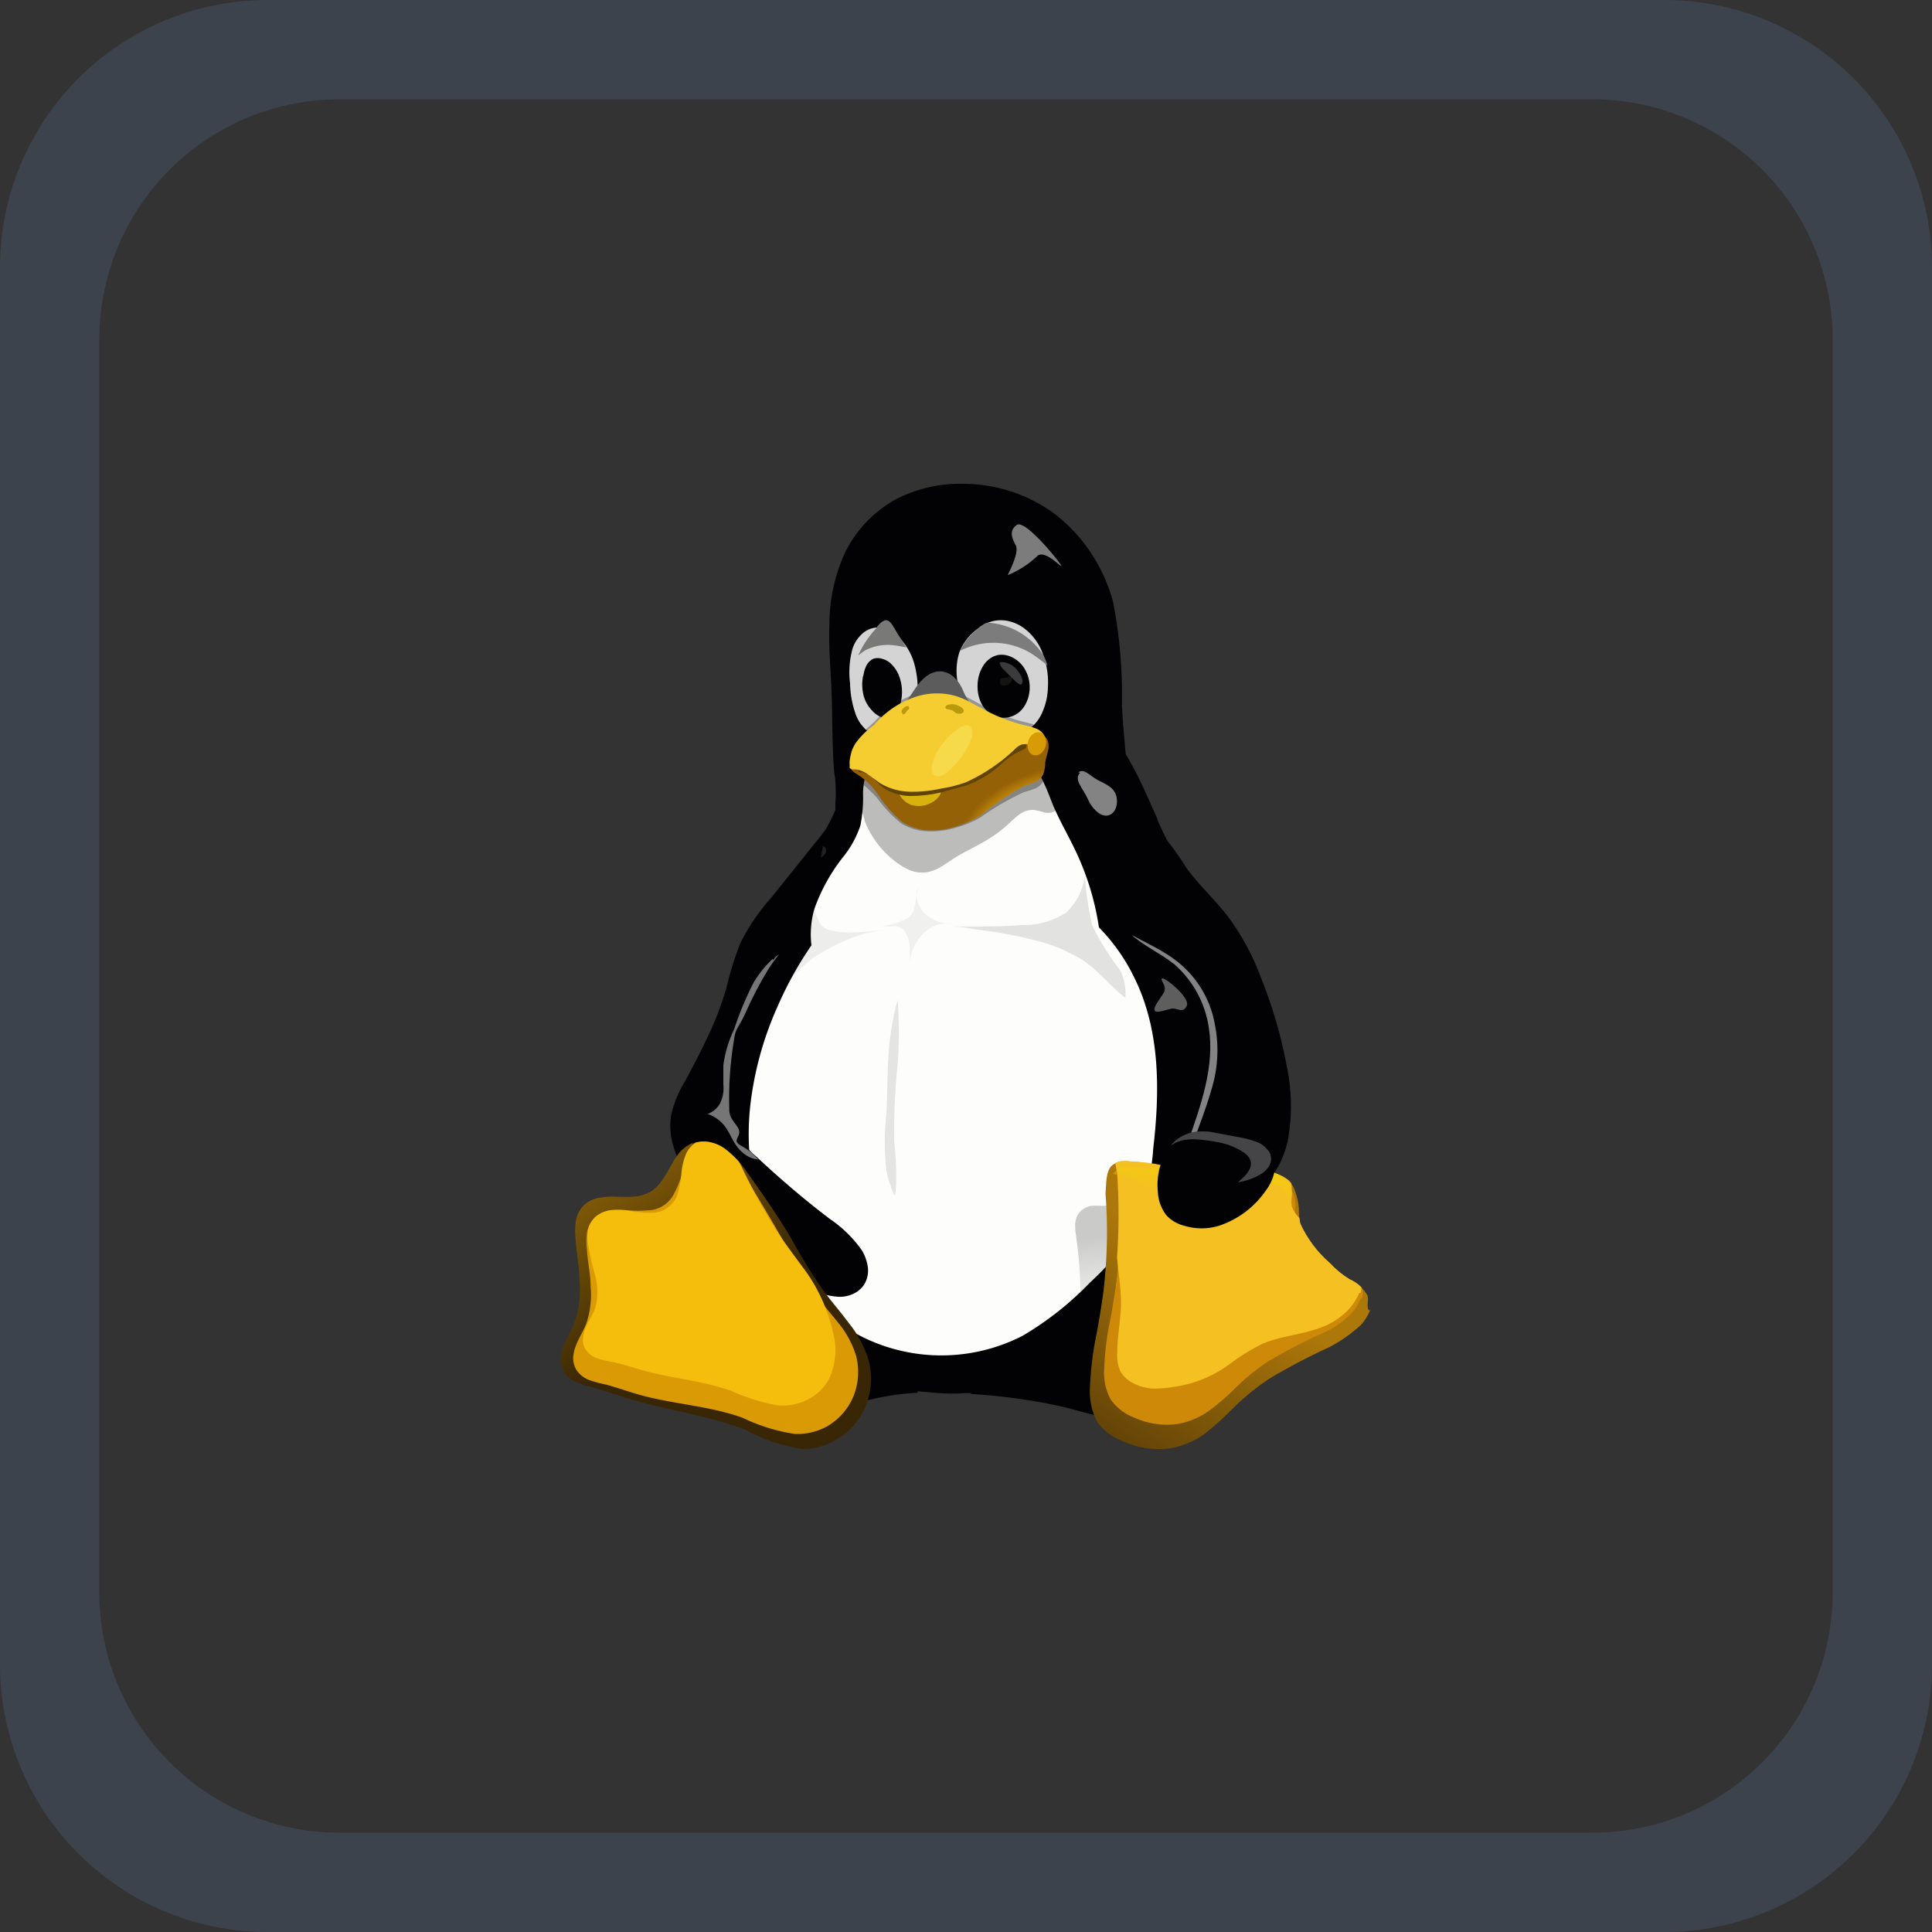 <svg xmlns="http://www.w3.org/2000/svg" xmlns:xlink="http://www.w3.org/1999/xlink" viewBox="0 0 100 100"><rect x="0" y="0" width="100" height="100" fill="#333333" stroke="none"/><defs><style>.cls-1{fill:none;}.cls-2{fill:#3c434d;}.cls-3{fill:#020204;}.cls-4{fill:#fdfdfb;}.cls-5{fill-opacity:0.26;}.cls-6{opacity:0.3;}.cls-23,.cls-24,.cls-30,.cls-31,.cls-32,.cls-33,.cls-34,.cls-41,.cls-42,.cls-49,.cls-6{isolation:isolate;}.cls-7{fill:url(#Degradado_sin_nombre_11);}.cls-8{fill:url(#Degradado_sin_nombre_11-2);}.cls-9{fill:url(#Degradado_sin_nombre_6);}.cls-10,.cls-41,.cls-42,.cls-49{fill:#7c7c7c;}.cls-11{fill:#141413;}.cls-12{fill:url(#Degradado_sin_nombre_4);}.cls-13{clip-path:url(#clip-path);}.cls-14{fill:url(#Degradado_sin_nombre_5);}.cls-15{fill:url(#Degradado_sin_nombre_7);}.cls-16{fill:url(#Degradado_sin_nombre_7-2);}.cls-17{fill:url(#Degradado_sin_nombre_8);}.cls-18{fill:url(#Degradado_sin_nombre_9);}.cls-19{fill:#d9b30d;}.cls-20{fill:#604405;}.cls-21{fill:url(#Degradado_sin_nombre_10);}.cls-22{fill:#f6da4a;}.cls-23,.cls-24{opacity:0.8;}.cls-23{fill:url(#Degradado_sin_nombre_12);}.cls-24{fill:url(#Degradado_sin_nombre_12-2);}.cls-25{fill:url(#Degradado_sin_nombre_13);}.cls-26{clip-path:url(#clip-path-2);}.cls-27{fill:url(#Degradado_sin_nombre_14);}.cls-28{clip-path:url(#clip-path-3);}.cls-29{fill:#838384;}.cls-30,.cls-42{opacity:0.25;}.cls-30{fill:url(#Degradado_sin_nombre_17);}.cls-31{opacity:0.42;fill:url(#Degradado_sin_nombre_17-2);}.cls-32,.cls-34{opacity:0.2;}.cls-32{fill:url(#Degradado_sin_nombre_17-3);}.cls-33{opacity:0.1;}.cls-34{fill:url(#Degradado_sin_nombre_18);}.cls-35{clip-path:url(#clip-path-4);}.cls-36{fill:url(#Degradado_sin_nombre_19);}.cls-37{fill:#cd8907;}.cls-38{clip-path:url(#clip-path-6);}.cls-39{fill:#f5c021;}.cls-40{fill:url(#Degradado_sin_nombre_20);}.cls-41{opacity:0.75;}.cls-43{fill:url(#Degradado_sin_nombre_22);}.cls-44{fill:url(#Degradado_sin_nombre_22-2);}.cls-45{clip-path:url(#clip-path-7);}.cls-46{fill:url(#Degradado_sin_nombre_23);}.cls-47{fill:url(#Degradado_sin_nombre_24);}.cls-48{clip-path:url(#clip-path-9);}.cls-49{opacity:0.95;}.cls-50{clip-path:url(#clip-path-10);}.cls-51{fill:url(#Degradado_sin_nombre_25);}.cls-52{fill:#d99a03;}.cls-53{fill:#f5bd0c;}.cls-54{fill:url(#Degradado_sin_nombre_26);}</style><radialGradient id="Degradado_sin_nombre_11" cx="4160.95" cy="-344.72" r="11.45" gradientTransform="matrix(0.17, -0.01, -0.01, -0.27, -683.09, -26.53)" gradientUnits="userSpaceOnUse"><stop offset="0" stop-color="#fefefc"/><stop offset="0.76" stop-color="#fefefc"/><stop offset="1" stop-color="#d4d4d4"/></radialGradient><radialGradient id="Degradado_sin_nombre_11-2" cx="2960.12" cy="-311.71" r="11.45" gradientTransform="matrix(0.23, -0.01, -0.01, -0.27, -639.21, -26.53)" xlink:href="#Degradado_sin_nombre_11"/><radialGradient id="Degradado_sin_nombre_6" cx="2330.55" cy="-3426.69" r="12.09" gradientTransform="matrix(0.15, -0.11, -0.1, -0.14, -638.38, -175.02)" gradientUnits="userSpaceOnUse"><stop offset="0" stop-color="#020204"/><stop offset="0.73" stop-color="#020204"/><stop offset="1" stop-color="#5c5c5c"/></radialGradient><linearGradient id="Degradado_sin_nombre_4" x1="3385.53" y1="-440.61" x2="3390.81" y2="-446.86" gradientTransform="matrix(0.21, 0, 0, -0.21, -673.35, -60.16)" gradientUnits="userSpaceOnUse"><stop offset="0" stop-color="#949494" stop-opacity="0.39"/><stop offset="0.5" stop-color="#949494"/><stop offset="1" stop-color="#949494" stop-opacity="0.39"/></linearGradient><clipPath id="clip-path"><path id="SVGID" class="cls-1" d="M50.7,32.48a3.07,3.07,0,0,0-1.05,1.3,2.66,2.66,0,0,0,.08,2.11c.66,1.11,2.09,2.33,3.33,2,.82-.24,1-1.44,1.17-2.28A2.32,2.32,0,0,0,54,33.91a3.68,3.68,0,0,0-2.86-1.68C51,32.22,50.83,32.37,50.7,32.48Z"/></clipPath><linearGradient id="Degradado_sin_nombre_5" x1="3171.96" y1="-428.92" x2="3188.76" y2="-438.75" gradientTransform="matrix(0.21, 0, 0, -0.21, -628.36, -60.16)" gradientUnits="userSpaceOnUse"><stop offset="0" stop-color="#747474"/><stop offset="0.13" stop-color="#8c8c8c"/><stop offset="0.25" stop-color="#a4a4a4"/><stop offset="0.5" stop-color="#d4d4d4"/><stop offset="0.62" stop-color="#d4d4d4"/><stop offset="1" stop-color="#7c7c7c"/></linearGradient><linearGradient id="Degradado_sin_nombre_7" x1="3098.24" y1="-416.74" x2="3109.42" y2="-427.29" gradientTransform="matrix(0.21, 0, 0, -0.21, -611.44, -58.23)" gradientUnits="userSpaceOnUse"><stop offset="0" stop-color="#646464" stop-opacity="0"/><stop offset="0.31" stop-color="#646464" stop-opacity="0.58"/><stop offset="0.47" stop-color="#646464"/><stop offset="0.73" stop-color="#646464" stop-opacity="0.26"/><stop offset="1" stop-color="#646464" stop-opacity="0"/></linearGradient><linearGradient id="Degradado_sin_nombre_7-2" x1="3066.13" y1="-417.28" x2="3076.66" y2="-427.42" xlink:href="#Degradado_sin_nombre_7"/><linearGradient id="Degradado_sin_nombre_8" x1="3255.03" y1="-439.99" x2="3259.62" y2="-448.19" gradientTransform="matrix(0.21, 0, 0, -0.21, -651.93, -60.16)" gradientUnits="userSpaceOnUse"><stop offset="0" stop-color="#757574" stop-opacity="0"/><stop offset="0.26" stop-color="#757574"/><stop offset="0.5" stop-color="#757574"/><stop offset="1" stop-color="#757574" stop-opacity="0"/></linearGradient><radialGradient id="Degradado_sin_nombre_9" cx="2602.94" cy="-2935.53" r="24.45" gradientTransform="matrix(0.2, -0.08, -0.06, -0.14, -642.33, -159.15)" gradientUnits="userSpaceOnUse"><stop offset="0" stop-color="#d2940a"/><stop offset="0.75" stop-color="#d89c08"/><stop offset="0.87" stop-color="#b67e07"/><stop offset="1" stop-color="#946106"/></radialGradient><linearGradient id="Degradado_sin_nombre_10" x1="3139.25" y1="-460.44" x2="3183.64" y2="-460.09" gradientTransform="matrix(0.21, 0, 0, -0.21, -628.36, -60.16)" gradientUnits="userSpaceOnUse"><stop offset="0" stop-color="#ad780a"/><stop offset="0.12" stop-color="#d89e08"/><stop offset="0.26" stop-color="#edb80b"/><stop offset="0.39" stop-color="#ebc80d"/><stop offset="0.53" stop-color="#f5d838"/><stop offset="0.77" stop-color="#f6d811"/><stop offset="1" stop-color="#f5cd31"/></linearGradient><radialGradient id="Degradado_sin_nombre_12" cx="3163.47" cy="-1279.05" r="2.54" gradientTransform="matrix(0.21, 0, 0, -0.12, -628.36, -123.17)" gradientUnits="userSpaceOnUse"><stop offset="0" stop-color="#3a2903"/><stop offset="0.56" stop-color="#735208"/><stop offset="1" stop-color="#ac8c04"/></radialGradient><radialGradient id="Degradado_sin_nombre_12-2" cx="3152.04" cy="-371.24" r="1.21" gradientTransform="matrix(0.21, 0, 0, -0.23, -628.36, -48.81)" xlink:href="#Degradado_sin_nombre_12"/><linearGradient id="Degradado_sin_nombre_13" x1="3101.36" y1="-65.24" x2="3101.71" y2="-67.4" gradientTransform="matrix(0.07, 0.22, 0.32, -0.06, -137.18, -661.83)" gradientUnits="userSpaceOnUse"><stop offset="0" stop-color="#f5ce2d"/><stop offset="1" stop-color="#d79b08"/></linearGradient><clipPath id="clip-path-2"><path id="SVGID-2" data-name="SVGID" class="cls-1" d="M45.39,32.48A5.25,5.25,0,0,0,44,35.38a3.62,3.62,0,0,0,1.41,2.7c.76.34,1,0,1.41-.43a3.1,3.1,0,0,0,.67-2.06A5.09,5.09,0,0,0,46.59,33c-.41-.57-.56-1.36-1.2-.55Z"/></clipPath><radialGradient id="Degradado_sin_nombre_14" cx="17423.32" cy="-8716.98" r="27.91" gradientTransform="matrix(0.04, -0.01, -0.01, -0.04, -763.54, -190.32)" gradientUnits="userSpaceOnUse"><stop offset="0" stop-color="#c8c8c8"/><stop offset="1" stop-color="#797978"/></radialGradient><clipPath id="clip-path-3"><path id="SVGID-3" data-name="SVGID" class="cls-1" d="M60.69,49.83a5.41,5.41,0,0,1,1.88,3.37c.31,2-.41,4-1.11,6a6.33,6.33,0,0,0-.34,1.18,2,2,0,0,0,.18,1.19,1.8,1.8,0,0,0,1.09.83,2.69,2.69,0,0,0,1.38,0A3.4,3.4,0,0,0,65,61.78a4.85,4.85,0,0,0,1.71-3,10,10,0,0,0-.09-3.5,24.13,24.13,0,0,0-1.33-4.62,13.07,13.07,0,0,0-1.65-3.11c-.69-.92-1.57-1.7-2.24-2.64A15.63,15.63,0,0,0,60,43a2.83,2.83,0,0,0-1-.68,1.91,1.91,0,0,0-1.18-.08,1.73,1.73,0,0,0-.7.39,2.09,2.09,0,0,0-.46.64,2.65,2.65,0,0,0-.16,1.55,5.68,5.68,0,0,0,.76,1.88,7,7,0,0,0,1.44,1.8c.62.51,1.36.85,2,1.35"/></clipPath><radialGradient id="Degradado_sin_nombre_17" cx="-5339.44" cy="-864.27" r="21.52" gradientTransform="translate(-881.35 -92.66) rotate(180) scale(0.17 0.16)" gradientUnits="userSpaceOnUse"><stop offset="0"/><stop offset="1" stop-opacity="0.25"/></radialGradient><radialGradient id="Degradado_sin_nombre_17-2" cx="3392.7" cy="-876.71" r="21.52" gradientTransform="matrix(0.21, 0, 0, -0.16, -673.35, -92.66)" xlink:href="#Degradado_sin_nombre_17"/><radialGradient id="Degradado_sin_nombre_17-3" cx="3363.95" cy="-439.14" r="8.52" gradientTransform="matrix(0.21, 0, 0, -0.23, -673.35, -50.69)" xlink:href="#Degradado_sin_nombre_17"/><linearGradient id="Degradado_sin_nombre_18" x1="3017.35" y1="-588.7" x2="3020.26" y2="-610.38" gradientTransform="matrix(0.22, 0, 0, -0.21, -602.72, -60.16)" gradientUnits="userSpaceOnUse"><stop offset="0"/><stop offset="1" stop-opacity="0"/></linearGradient><clipPath id="clip-path-4"><path id="SVGID-4" data-name="SVGID" class="cls-1" d="M70.94,67.75c.16.27-.26.57-.47.8a7.63,7.63,0,0,1-1.67,1.18c-1,.61-2.12,1-3.1,1.63a19.73,19.73,0,0,0-1.83,1.48,15.8,15.8,0,0,1-1.48,1.35,4.08,4.08,0,0,1-4.26.41,2.9,2.9,0,0,1-1.34-1,3.39,3.39,0,0,1-.38-1.67,16.5,16.5,0,0,1,.37-3c.12-.84.31-1.67.38-2.52.13-1.54-.13-3.1.06-4.63.05-.5,0-1.12.33-1.46s.92-.18,1.38-.17a8.7,8.7,0,0,1,1.67.28c.34.09.67.24,1,.31a8,8,0,0,0,1.76.16c.64,0,1.25-.3,1.89-.3a2.23,2.23,0,0,1,.77.14,2.07,2.07,0,0,1,.7.38,1.44,1.44,0,0,1,.31.52,3.87,3.87,0,0,1,.2.88,3.51,3.51,0,0,0,.07.8,6.3,6.3,0,0,0,1.55,2.08,4.53,4.53,0,0,0,1,.82,2,2,0,0,1,.92.81c.11.25-.09.63.11.81Z"/></clipPath><linearGradient id="Degradado_sin_nombre_19" x1="3513.91" y1="-626.84" x2="3551.69" y2="-565.58" gradientTransform="matrix(0.21, 0, 0, -0.21, -694.78, -60.16)" gradientUnits="userSpaceOnUse"><stop offset="0" stop-color="#3e2a06"/><stop offset="1" stop-color="#ad780a"/></linearGradient><clipPath id="clip-path-6"><path id="SVGID-6" data-name="SVGID" class="cls-1" d="M70.94,67.75c.16.27-.26.57-.47.8a7.63,7.63,0,0,1-1.67,1.18c-1,.61-2.12,1-3.1,1.63a19.73,19.73,0,0,0-1.83,1.48,14.53,14.53,0,0,1-1.48,1.35,4.08,4.08,0,0,1-4.26.41,3,3,0,0,1-1.34-1,3.45,3.45,0,0,1-.37-1.68,15.67,15.67,0,0,1,.36-3c.12-.84.31-1.67.38-2.52.13-1.54-.13-3.1.06-4.63.05-.49,0-1.12.34-1.46s.91-.18,1.37-.17a8.57,8.57,0,0,1,1.67.28c.34.09.67.24,1,.31a8,8,0,0,0,1.76.16c.64,0,1.25-.3,1.89-.3a2.23,2.23,0,0,1,.77.14,2,2,0,0,1,.7.38,1.44,1.44,0,0,1,.31.52,3.83,3.83,0,0,1,.2.89,3.56,3.56,0,0,0,.07.8,6.16,6.16,0,0,0,1.55,2.07,4.76,4.76,0,0,0,1,.82,2,2,0,0,1,.92.81c.11.25-.09.63.12.81Z"/></clipPath><linearGradient id="Degradado_sin_nombre_20" x1="3123.67" y1="-564.64" x2="3122.56" y2="-574.64" gradientTransform="matrix(0.21, 0, 0, -0.21, -606.94, -60.16)" gradientUnits="userSpaceOnUse"><stop offset="0" stop-color="#f3cd0c"/><stop offset="1" stop-color="#f3cd0c" stop-opacity="0"/></linearGradient><radialGradient id="Degradado_sin_nombre_22" cx="2532.62" cy="493.77" r="13.24" gradientTransform="matrix(0.28, 0.08, 0.08, -0.29, -686.65, 18.07)" gradientUnits="userSpaceOnUse"><stop offset="0" stop-color="#110800"/><stop offset="0.59" stop-color="#a65a00" stop-opacity="0.8"/><stop offset="1" stop-color="#ff921e" stop-opacity="0"/></radialGradient><radialGradient id="Degradado_sin_nombre_22-2" cx="2615.18" cy="200.25" r="13.24" gradientTransform="matrix(0.28, 0.05, 0.08, -0.21, -686.65, -36.95)" xlink:href="#Degradado_sin_nombre_22"/><clipPath id="clip-path-7"><path id="SVGID-7" data-name="SVGID" class="cls-1" d="M65.92,59.91a1.12,1.12,0,0,0-.33-.48,2,2,0,0,0-.5-.31,5.7,5.7,0,0,0-1.15-.29l-1.1-.21a2.83,2.83,0,0,0-1.16,0,2,2,0,0,0-.89.47,2.54,2.54,0,0,0-.58.83,3.48,3.48,0,0,0-.28,1.75,2.14,2.14,0,0,0,.44,1.23,1.88,1.88,0,0,0,.91.54,3.09,3.09,0,0,0,1.83,0,4.76,4.76,0,0,0,2.41-1.82,2.39,2.39,0,0,0,.43-.91,1.31,1.31,0,0,0,0-.76"/></clipPath><radialGradient id="Degradado_sin_nombre_23" cx="9776.25" cy="3444.14" r="16.14" gradientTransform="matrix(0.08, 0.03, 0.02, -0.04, -743.01, -146.04)" gradientUnits="userSpaceOnUse"><stop offset="0" stop-color="#7c7c7c"/><stop offset="1" stop-color="#7c7c7c" stop-opacity="0.33"/></radialGradient><linearGradient id="Degradado_sin_nombre_24" x1="3429.31" y1="-560.26" x2="3431.67" y2="-560.16" gradientTransform="matrix(0.21, 0, 0, -0.21, -673.35, -60.16)" xlink:href="#Degradado_sin_nombre_23"/><clipPath id="clip-path-9"><path id="SVGID-9" data-name="SVGID" class="cls-1" d="M42.67,43s-.86,1.07-1.33,1.72-1,1.12-1.44,1.81a18.3,18.3,0,0,0-1.59,2.35c-.36.75-.4,1.52-.72,2.33s-.63,1.79-1,2.58-.9,1.63-1.17,2.28-.64,1-.69,1.72a4.46,4.46,0,0,0,.64,2.82,20.67,20.67,0,0,0,4.08,4.7,5.14,5.14,0,0,0,2.46,1.44c.87.22,2.33.5,2.81-.21s.39-1-.12-1.8a6.5,6.5,0,0,0-1.65-1.61c-.84-.72-3.14-2.51-3.82-3.24s-1.2-.57-.93-1.06-.37-.67-.45-1.29A18.46,18.46,0,0,1,38,53.77c.08-.58.2-.49.59-1.35a18.9,18.9,0,0,1,1.19-2.27c.49-.81,1.45-1.7,1.87-2.57A10,10,0,0,0,42.38,45c.14-.77.29-2,.29-2Z"/></clipPath><clipPath id="clip-path-10"><path id="SVGID-10" data-name="SVGID" class="cls-1" d="M35.86,59.19a1.55,1.55,0,0,1,.85-.08,2,2,0,0,1,.8.34,5.14,5.14,0,0,1,1.19,1.27c.78,1.09,1.54,2.19,2.23,3.34a29,29,0,0,0,1.71,2.77c.42.57.89,1.1,1.31,1.67a5.68,5.68,0,0,1,1,1.87,3.74,3.74,0,0,1-.27,2.69,3.47,3.47,0,0,1-1.31,1.4A3.34,3.34,0,0,1,41.5,75,9.21,9.21,0,0,1,38.57,74c-2-.77-4.07-1-6.08-1.62-.61-.19-1.22-.41-1.84-.58a4.6,4.6,0,0,1-.82-.26,1.38,1.38,0,0,1-.65-.54,1.29,1.29,0,0,1-.16-.64,2.42,2.42,0,0,1,.13-.65c.15-.41.4-.79.56-1.2A5,5,0,0,0,30,66.38c0-.72-.15-1.43-.2-2.16a3.86,3.86,0,0,1,0-1,1.57,1.57,0,0,1,.43-.85A1.59,1.59,0,0,1,31,62a3.77,3.77,0,0,1,.89-.06,8.81,8.81,0,0,0,.89,0,2.13,2.13,0,0,0,.86-.24,2,2,0,0,0,.61-.58,7.71,7.71,0,0,0,.44-.72,4.89,4.89,0,0,1,.46-.72,1.87,1.87,0,0,1,.67-.51"/></clipPath><linearGradient id="Degradado_sin_nombre_25" x1="3225.49" y1="-575.44" x2="3262.99" y2="-638.37" gradientTransform="matrix(0.21, 0, 0, -0.21, -658.36, -60.16)" gradientUnits="userSpaceOnUse"><stop offset="0" stop-color="#b98309"/><stop offset="1" stop-color="#382605"/></linearGradient><linearGradient id="Degradado_sin_nombre_26" x1="3267.06" y1="-589.37" x2="3278.87" y2="-611.59" gradientTransform="matrix(0.21, 0, 0, -0.21, -658.36, -60.16)" gradientUnits="userSpaceOnUse"><stop offset="0" stop-color="#ebc40c"/><stop offset="1" stop-color="#ebc40c" stop-opacity="0"/></linearGradient></defs><g id="Capa_2" data-name="Capa 2"><g id="Capa_1-2" data-name="Capa 1"><path class="cls-2" d="M86.15,0H13.85A13.85,13.85,0,0,0,0,13.85v72.3A13.85,13.85,0,0,0,13.85,100h72.3A13.85,13.85,0,0,0,100,86.15V13.85A13.85,13.85,0,0,0,86.15,0Zm8.71,82.43A12.44,12.44,0,0,1,82.43,94.86H17.57A12.44,12.44,0,0,1,5.14,82.43V17.57A12.44,12.44,0,0,1,17.57,5.14H82.43A12.44,12.44,0,0,1,94.86,17.57Z"/><path class="cls-3" d="M59.92,42.47c.55,1.2,1.16,2.36,1.7,3.56a25.58,25.58,0,0,1,2.18,7.23,17.13,17.13,0,0,1-.6,7.5,17.56,17.56,0,0,1-4.63,7.1,14.06,14.06,0,0,1-8.93,4.27,12.64,12.64,0,0,1-6.33-1.56A14.38,14.38,0,0,1,39,67.15a11.77,11.77,0,0,1-2.49-4.9A12.22,12.22,0,0,1,37,55.53c.55-1.54,1.36-3,1.93-4.48a41,41,0,0,1,1.82-5c.75-1.43,1.89-2.65,2.49-4.14A20.11,20.11,0,0,0,44,39.11a6.18,6.18,0,0,1,1.19-2.6A4.72,4.72,0,0,1,48.23,35a10.06,10.06,0,0,1,3.45.3,24.5,24.5,0,0,1,2.66.77,8.67,8.67,0,0,1,2.12,1,7.44,7.44,0,0,1,2.08,2.44c.53.93.93,1.93,1.38,2.9Z"/><path class="cls-3" d="M50.24,72.15c.93.06,1.85.15,2.77.29s1.61.28,2.4.47a18.63,18.63,0,0,0,3.76.72,4.22,4.22,0,0,0,1-.08,2,2,0,0,0,1.64-1.69,3,3,0,0,0-.11-1.49,11.62,11.62,0,0,0-1.42-2.64c-.29-.49-.55-1-.87-1.49A4.32,4.32,0,0,0,58.23,65a3.59,3.59,0,0,0-2.29-.49,6,6,0,0,0-2.25.73,5.68,5.68,0,0,0-2.46,2.19c-.19.33-.33.7-.49,1a3.11,3.11,0,0,1-.61,1c-.3.31-.69.52-1,.82a1.54,1.54,0,0,0-.37.53.91.91,0,0,0,0,.63.9.9,0,0,0,.25.36,1.33,1.33,0,0,0,.39.21,2.87,2.87,0,0,0,.87.13Z"/><path class="cls-3" d="M47.49,72.09a12.75,12.75,0,0,0-2.29.32c-.72.14-1.44.31-2.15.5a16.47,16.47,0,0,1-3.66.72,3.58,3.58,0,0,1-1-.09,2.2,2.2,0,0,1-.88-.4,2.16,2.16,0,0,1-.73-1.28,3.1,3.1,0,0,1,.1-1.48,13.19,13.19,0,0,1,1.4-2.65c.29-.49.54-1,.85-1.48A4.14,4.14,0,0,1,40.3,65a3.48,3.48,0,0,1,2.23-.5,5.91,5.91,0,0,1,2.19.73,6.16,6.16,0,0,1,2.39,2.19c.39.66.62,1.42,1.07,2a8.87,8.87,0,0,1,.76,1,1.54,1.54,0,0,1,.2.58,1,1,0,0,1-.15.6.87.87,0,0,1-.3.27,1.34,1.34,0,0,1-.38.14,4.46,4.46,0,0,1-.82,0ZM43.18,40c-.11-1.31-.09-2.62-.13-3.93s-.17-2.51-.12-3.77a8.93,8.93,0,0,1,.82-3.72,6.33,6.33,0,0,1,2.63-2.74,7.25,7.25,0,0,1,3.49-.8,8.06,8.06,0,0,1,4.6,1.47,8.22,8.22,0,0,1,2.08,2.24,8.52,8.52,0,0,1,1.06,2.39,25.21,25.21,0,0,1,.46,5.36c.08,1.7.35,3.39.26,5.09a2.82,2.82,0,0,1-.22,1.08,1.89,1.89,0,0,1-.75.76,2.78,2.78,0,0,1-1,.33c-.71.11-1.44,0-2.15.11-1,.09-2,.48-3.07.64a19.37,19.37,0,0,1-3.73,0c-.5,0-1,0-1.49-.08A4.38,4.38,0,0,1,44.47,44a2.63,2.63,0,0,1-.72-.56,2.14,2.14,0,0,1-.44-.81,5.78,5.78,0,0,1-.05-1.38c0-.42,0-.84-.08-1.26Z"/><path class="cls-4" d="M45.14,39.46a1.91,1.91,0,0,0-.36.76,3.86,3.86,0,0,0-.11.84,7.24,7.24,0,0,1-.14,1.68,5.18,5.18,0,0,1-.86,1.58,9.4,9.4,0,0,0-1.52,2.73A4.77,4.77,0,0,0,42,48.93a18.7,18.7,0,0,0-1.75,3.16,17.25,17.25,0,0,0-1.43,5.27,13.43,13.43,0,0,0,1,6.58,10.76,10.76,0,0,0,2.81,3.92,9.37,9.37,0,0,0,2.05,1.36,9.21,9.21,0,0,0,8.25-.08,16.26,16.26,0,0,0,3.49-2.76,12.16,12.16,0,0,0,1.78-2,11.35,11.35,0,0,0,1.49-4.92c.35-3,.37-6.17-1-8.9A9.83,9.83,0,0,0,56.88,48a13.92,13.92,0,0,0-1.13-3.79c-.4-.87-.89-1.69-1.26-2.57-.15-.37-.28-.74-.45-1.09a3.35,3.35,0,0,0-.66-1,2.76,2.76,0,0,0-1-.61,4.78,4.78,0,0,0-1.19-.2c-.8,0-1.6.07-2.4,0-.64,0-1.28-.13-1.92-.1a2.92,2.92,0,0,0-.93.2,1.87,1.87,0,0,0-.77.56Z"/><path class="cls-5" d="M44.74,42.45a4.88,4.88,0,0,0,1.55,2.1A3.78,3.78,0,0,0,47,45a1.72,1.72,0,0,0,.86.16,2,2,0,0,0,.8-.27c.25-.14.48-.31.73-.47.41-.26.85-.47,1.28-.71a7,7,0,0,0,1.46-1,7.84,7.84,0,0,1,.61-.54,1.18,1.18,0,0,1,.76-.25,4.2,4.2,0,0,1,.59.14,1,1,0,0,0,.3,0,.53.53,0,0,0,.27-.13.48.48,0,0,0,.12-.35.89.89,0,0,0-.11-.35,4.18,4.18,0,0,1-.37-.65,2.08,2.08,0,0,1,0-.66,1.31,1.31,0,0,0-.1-.65.79.79,0,0,0-.36-.34,1.33,1.33,0,0,0-.48-.14,6.84,6.84,0,0,0-1,.05c-.45,0-.9,0-1.34,0s-1.11.19-1.67.2a12.11,12.11,0,0,0-1.9-.11,4.45,4.45,0,0,0-.79.23,2.41,2.41,0,0,1-.8.15c-.31,0-.61-.11-.92-.13a1.21,1.21,0,0,0-.46.05.66.66,0,0,0-.34.3.47.47,0,0,0-.07.25,1.24,1.24,0,0,0,0,.27,3.41,3.41,0,0,0,.19.5c.23.6.28,1.25.49,1.86Z"/><path class="cls-6" d="M43.94,40.08a6.63,6.63,0,0,1,1.48,1.25,6.54,6.54,0,0,0,1.23,1.29,2.75,2.75,0,0,0,1.23.4,4.41,4.41,0,0,0,1.53-.16,6,6,0,0,0,1.31-.53A13.89,13.89,0,0,1,53,41a5.22,5.22,0,0,0,.56-.18.86.86,0,0,0,.43-.36,1.51,1.51,0,0,0,.11-.52c0-.18.09-.36.13-.55a.87.87,0,0,0,0-.55.8.8,0,0,0-.35-.33,1.35,1.35,0,0,0-.49-.11,8.63,8.63,0,0,0-1,.1c-.45,0-.9,0-1.34,0s-1.11.14-1.66.16-1.27-.07-1.91-.09a5.63,5.63,0,0,0-.82,0,2.28,2.28,0,0,0-.77.27,7,7,0,0,0-.6.48,2.3,2.3,0,0,1-.33.21,1.26,1.26,0,0,1-.38.1H44.3a.4.4,0,0,0-.36.46Z"/><path class="cls-7" d="M45.39,32.48a1.23,1.23,0,0,0-.8.36,1.72,1.72,0,0,0-.47.76A4.62,4.62,0,0,0,44,35.38,5.09,5.09,0,0,0,44.3,37a2,2,0,0,0,.43.68,1.41,1.41,0,0,0,1.45.39,1.76,1.76,0,0,0,.65-.4,2.2,2.2,0,0,0,.54-.95,3.48,3.48,0,0,0,.13-1.11,4.89,4.89,0,0,0-.21-1.37,3.19,3.19,0,0,0-.71-1.2,1.9,1.9,0,0,0-.53-.4,1.27,1.27,0,0,0-.66-.14Z"/><path class="cls-8" d="M50.7,32.48a2.73,2.73,0,0,0-1.05,1.3,3.25,3.25,0,0,0,.08,2.11A3.55,3.55,0,0,0,51,37.66a2.41,2.41,0,0,0,1,.39,2,2,0,0,0,1.07-.18,2.1,2.1,0,0,0,.88-1,3.38,3.38,0,0,0,.29-1.3A4.16,4.16,0,0,0,54,33.91a2.84,2.84,0,0,0-1.09-1.46,2.14,2.14,0,0,0-.86-.33,1.78,1.78,0,0,0-.91.11,2.3,2.3,0,0,0-.46.25Z"/><path class="cls-6" d="M45.29,37.33l-.86.78a1.38,1.38,0,0,0-.37.53,3.6,3.6,0,0,0-.08.56,1.38,1.38,0,0,0,0,.2.36.36,0,0,0,0,.1.12.12,0,0,0,0,.08.26.26,0,0,0,.15.07.44.44,0,0,0,.16,0A1.49,1.49,0,0,1,45,40l.6.43a3,3,0,0,0,1.55.45,7.46,7.46,0,0,0,1.63-.17A8,8,0,0,0,50,40.32a7.34,7.34,0,0,0,1.7-1,7.69,7.69,0,0,0,.7-.58l.22-.21a.84.84,0,0,1,.26-.15,1,1,0,0,1,.46,0,1.45,1.45,0,0,0,.35,0,.57.57,0,0,0,.18,0,.45.45,0,0,0,.14-.1.34.34,0,0,0,.07-.22.46.46,0,0,0-.06-.22.74.74,0,0,0-.35-.28,3.52,3.52,0,0,0-.61-.18,9.09,9.09,0,0,1-1.83-.66l-.85-.46a4.34,4.34,0,0,0-.91-.4,3.47,3.47,0,0,0-2.18.1,4.76,4.76,0,0,0-2,1.37Z"/><path class="cls-9" d="M46.8,36.43c.3-.33.5-.74.79-1.08a1.91,1.91,0,0,1,.5-.44,1.13,1.13,0,0,1,.64-.16,1.17,1.17,0,0,1,.67.32,2,2,0,0,1,.42.61,3.78,3.78,0,0,0,.33.63,3.42,3.42,0,0,0,.58.49,1.73,1.73,0,0,1,.28.26.91.91,0,0,1,.17.34.81.81,0,0,1,0,.38.8.8,0,0,1-.22.32,1.26,1.26,0,0,1-.69.32,13.5,13.5,0,0,1-1.55-.07c-.52,0-1,.2-1.56.18a1.39,1.39,0,0,1-.74-.22,1.2,1.2,0,0,1-.27-.28,1,1,0,0,1-.11-.37,1,1,0,0,1,.08-.37,1.27,1.27,0,0,1,.2-.31c.15-.2.35-.36.51-.55Z"/><path class="cls-10" d="M52.63,27.17c-.43.31-.24.69-.05,1.07s-.41,1.48-.42,1.53a5,5,0,0,0,1.49-.95c.38-.47,1.34.63,1.28.46s-1.86-2.41-2.3-2.11Z"/><path class="cls-3" d="M51.78,33.89a1,1,0,0,0-.5.17,1.3,1.3,0,0,0-.37.37,1.93,1.93,0,0,0-.31,1,2.08,2.08,0,0,0,.11.78,1.54,1.54,0,0,0,.44.65,1.25,1.25,0,0,0,1.51.07,1.3,1.3,0,0,0,.42-.48,1.73,1.73,0,0,0,.2-.62,1.85,1.85,0,0,0-.19-1.11,1.54,1.54,0,0,0-.82-.75,1.2,1.2,0,0,0-.49-.08Z"/><path class="cls-11" d="M52.2,35.05c-.15.05-.38,0-.44.16a.22.22,0,0,0,.1.26.45.45,0,0,0,.51-.23.19.19,0,0,0-.09-.23s-.05,0-.08,0Z"/><path class="cls-12" d="M52.87,35.42c.19-.19-.14-.71-.4-.92s-.74-.32-.72-.15.27.38.44.55S52.77,35.52,52.87,35.42Z"/><g class="cls-13"><path class="cls-14" d="M48.93,34.18a4.14,4.14,0,0,1,1.37-.74,3.77,3.77,0,0,1,3.09.39,9.41,9.41,0,0,1,.89.67,3.48,3.48,0,0,0,.94.57,1.48,1.48,0,0,0,.59.08,1.17,1.17,0,0,0,.51-.19,1.34,1.34,0,0,0,.36-.39,1.74,1.74,0,0,0,.22-1,5.54,5.54,0,0,0-.81-2c-.11-.2-.21-.4-.34-.59a3.25,3.25,0,0,0-1.68-1.17,11,11,0,0,0-2-.39,4.83,4.83,0,0,0-.93,0,9.22,9.22,0,0,0-1,.28l-.49.11a1.4,1.4,0,0,0-.46.22,1.19,1.19,0,0,0-.37.63,2,2,0,0,0,0,.74A7.2,7.2,0,0,1,49,32.77c0,.34-.11.67-.1,1a1.54,1.54,0,0,0,0,.3"/></g><path class="cls-15" d="M52.33,31.09a1.46,1.46,0,0,0-.22.33,3.08,3.08,0,0,1,1,.43,4.1,4.1,0,0,1,1.37,1.63l.2-.27a4.12,4.12,0,0,0-1.4-1.69,3,3,0,0,0-1-.43Z"/><path class="cls-16" d="M45.36,31.42h-.2a2.34,2.34,0,0,1,.69.18,3,3,0,0,1,.78.53,4.07,4.07,0,0,1,.94,1.4,3.64,3.64,0,0,0-.34-1.12c-.09-.09-.17-.19-.27-.28a2.78,2.78,0,0,0-.77-.53,2.39,2.39,0,0,0-.83-.19Z"/><path class="cls-3" d="M44.67,35a2.31,2.31,0,0,0,.07,1.14,1.81,1.81,0,0,0,.4.64,1.27,1.27,0,0,0,.39.3.72.72,0,0,0,.48.06.68.68,0,0,0,.37-.25,1.23,1.23,0,0,0,.21-.41,2.32,2.32,0,0,0,0-1.33,1.74,1.74,0,0,0-.51-.83,1.06,1.06,0,0,0-.42-.22.73.73,0,0,0-.46,0,.78.78,0,0,0-.36.36,1.8,1.8,0,0,0-.15.5Z"/><path class="cls-17" d="M45.47,34.69c0,.1.18.14.25.23a.83.83,0,0,1,.19.27c.08.2-.07.49.09.63a.15.15,0,0,0,.2,0c.19-.17.15-.53.07-.77a1,1,0,0,0-.45-.55.33.33,0,0,0-.33,0C45.44,34.52,45.45,34.62,45.47,34.69Z"/><path class="cls-18" d="M44,39.66a.58.58,0,0,0,.05.14.66.66,0,0,0,.18.19l.22.14a3.81,3.81,0,0,1,1,1,6.34,6.34,0,0,0,1.23,1.4,2.68,2.68,0,0,0,1.23.44,4,4,0,0,0,1.53-.18,5.46,5.46,0,0,0,1.31-.58A14.55,14.55,0,0,1,53,40.68c.18-.07.38-.11.56-.2a.82.82,0,0,0,.43-.39,1.74,1.74,0,0,0,.11-.56c0-.2.09-.4.13-.6a1,1,0,0,0,0-.6.79.79,0,0,0-.35-.35,1.18,1.18,0,0,0-.49-.12,6.91,6.91,0,0,0-1,.1c-.45,0-.9,0-1.34,0s-1.11.14-1.67.17-1.26-.07-1.9-.1a4.51,4.51,0,0,0-.82,0,2,2,0,0,0-.77.3c-.22.15-.39.36-.6.53a1.5,1.5,0,0,1-.33.23.73.73,0,0,1-.38.09.74.74,0,0,0-.21,0,.26.26,0,0,0-.11.07l-.08.1a1.3,1.3,0,0,0-.14.26Z"/><path class="cls-19" d="M46.46,40.35a1.12,1.12,0,0,0,.73,1.32,1.35,1.35,0,0,0,1-.11,1.16,1.16,0,0,0,.45-.4.72.72,0,0,0,.1-.29.77.77,0,0,0,0-.3.7.7,0,0,0-.19-.26.73.73,0,0,0-.3-.16,1.62,1.62,0,0,0-.66-.06,5.69,5.69,0,0,0-1,.12"/><path class="cls-20" d="M45.37,38.26l-.66.43a.83.83,0,0,0-.28.28.69.69,0,0,0,0,.28,2.71,2.71,0,0,1,0,.29,1.25,1.25,0,0,0,0,.19.31.31,0,0,0,0,.1.2.2,0,0,0,0,.09.17.17,0,0,0,.1.06l.13,0a1.19,1.19,0,0,1,.52.3l.44.42a2.52,2.52,0,0,0,1.55.5A7,7,0,0,0,48.77,41L50,40.66a5.46,5.46,0,0,0,1.7-1,6.44,6.44,0,0,1,.7-.57c.22-.14.48-.24.71-.37l0,0s0,0,0-.06a.16.16,0,0,0,0-.12l-.06-.1-.1-.1A1.54,1.54,0,0,0,52.2,38c-.31,0-.63,0-.94,0a8.47,8.47,0,0,1-.86-.25,5.63,5.63,0,0,0-.9-.22,6,6,0,0,0-2.19,0,6.46,6.46,0,0,0-1.94.75Z"/><path class="cls-21" d="M45.29,37.49a4.3,4.3,0,0,0-.86.79,1.88,1.88,0,0,0-.34.58,2.89,2.89,0,0,0-.11.51.69.69,0,0,0,0,.2.38.38,0,0,0,0,.1.22.22,0,0,0,0,.08.26.26,0,0,0,.15.07l.16,0a1.49,1.49,0,0,1,.67.29l.6.43a3.13,3.13,0,0,0,1.56.44,6.86,6.86,0,0,0,1.62-.17A7,7,0,0,0,50,40.49a9.27,9.27,0,0,0,2.4-1.59l.22-.21a1,1,0,0,1,.26-.15,1.06,1.06,0,0,1,.47,0,1.32,1.32,0,0,0,.34,0,.57.57,0,0,0,.18,0,.45.45,0,0,0,.14-.1.34.34,0,0,0,.07-.22A.43.43,0,0,0,54,38a.74.74,0,0,0-.35-.28,3.52,3.52,0,0,0-.61-.18,8.74,8.74,0,0,1-1.83-.67l-.85-.45a4.34,4.34,0,0,0-.91-.4,3.54,3.54,0,0,0-2.18.09,4.78,4.78,0,0,0-2,1.38Z"/><path class="cls-22" d="M50.28,37.65a.36.36,0,0,0-.15-.1.41.41,0,0,0-.19,0,.84.84,0,0,0-.33.16,3.66,3.66,0,0,0-.76.71,2.68,2.68,0,0,0-.62,1.22,1,1,0,0,0,0,.24.43.43,0,0,0,.09.21.42.42,0,0,0,.18.08.5.5,0,0,0,.21,0,.91.91,0,0,0,.33-.22,4.06,4.06,0,0,0,1.28-1.84.78.78,0,0,0,0-.22.39.39,0,0,0-.06-.21Z"/><path class="cls-23" d="M48.93,36.61c0,.12.24.1.36.16s.18.17.3.17.28,0,.29-.14-.19-.24-.32-.29a.68.68,0,0,0-.56,0s-.08.07-.07.11Z"/><path class="cls-24" d="M47,36.54c-.15,0-.4.21-.32.35s.09.08.14.06.12-.18.2-.23,0-.16,0-.18Z"/><ellipse class="cls-25" cx="53.67" cy="38.51" rx="0.61" ry="0.47" transform="translate(1.19 78.62) rotate(-73.06)"/><g class="cls-26"><path class="cls-27" d="M44.75,33.68a2.57,2.57,0,0,1,1.52-.28,10.07,10.07,0,0,1,1.54.34,8.32,8.32,0,0,1,1.1.36,2,2,0,0,1,.87.75l.09.16a.53.53,0,0,0,.12.14.26.26,0,0,0,.17.05l.09,0a.13.13,0,0,0,.06-.07.18.18,0,0,0,0-.1.43.43,0,0,0,0-.11,6.35,6.35,0,0,0-.65-1.27l-.39-.78a4.85,4.85,0,0,0-2.14-2,7.23,7.23,0,0,0-2.86-.72,15.14,15.14,0,0,0-3.42.27,4.59,4.59,0,0,0-1.42.43,1.76,1.76,0,0,0-.57.48,1.28,1.28,0,0,0-.3.67,1.38,1.38,0,0,0,.08.7,2,2,0,0,0,.36.62,9.74,9.74,0,0,0,1,1,10.8,10.8,0,0,0,1.09.94,2.26,2.26,0,0,0,.65.3,1.42,1.42,0,0,0,.71,0,1.63,1.63,0,0,0,.66-.32,3.26,3.26,0,0,0,.53-.52,4.8,4.8,0,0,1,1.06-1Z"/></g><path class="cls-3" d="M60.69,49.83a5.38,5.38,0,0,1,1.88,3.37,8.26,8.26,0,0,1-.18,3,24.93,24.93,0,0,1-.93,2.93,5.45,5.45,0,0,0-.33,1.18,2,2,0,0,0,.17,1.19,1.82,1.82,0,0,0,1.09.83,2.65,2.65,0,0,0,1.37,0A3.29,3.29,0,0,0,65,61.78a4.86,4.86,0,0,0,1.7-3,9.81,9.81,0,0,0-.08-3.5,24.13,24.13,0,0,0-1.33-4.62,13.07,13.07,0,0,0-1.65-3.11c-.69-.93-1.56-1.7-2.24-2.64A15.81,15.81,0,0,0,60,43a3,3,0,0,0-1-.67,1.92,1.92,0,0,0-1.18-.08,1.89,1.89,0,0,0-1.15,1,2.65,2.65,0,0,0-.17,1.55,5.6,5.6,0,0,0,.76,1.88,7,7,0,0,0,1.44,1.8c.62.51,1.37.85,2,1.35Z"/><g class="cls-28"><path class="cls-29" d="M58.28,48.24l.26.24c.63.51,1,1.09,1.6,1.59a6.39,6.39,0,0,1,2.3,3.55,6.54,6.54,0,0,1-.31,2.76,39.08,39.08,0,0,1-1.38,4c-.16.46.32.27.26.76a2.89,2.89,0,0,0,0,.72v-.14a9,9,0,0,1,.5-1.92c.43-1.2.91-2.37,1.25-3.6a6.79,6.79,0,0,0,.12-3.18,5.3,5.3,0,0,0-2.09-3.36c-.77-.58-1.69-.94-2.51-1.45Z"/></g><path class="cls-30" d="M42.31,47.5c.17.26-.11,1.14,3.88.57,0,0-.7.08-1.39.24a10,10,0,0,0-2.73,1.29c-.71.53-1.24,1.21-1.89,1.8,0,0,1.06-1.94,1.32-2.52s0-.55.17-1.42a6.69,6.69,0,0,1,.72-1.68S42,47,42.31,47.5Z"/><path class="cls-31" d="M55.13,47.27a4,4,0,0,1-2.28.61c-1,.11-3.65.07-3.65.07a6.72,6.72,0,0,1,1.24.15,23.27,23.27,0,0,1,3.59.69,9.1,9.1,0,0,1,1.94.86c.85.53,1.47,1.38,2.28,2A2.87,2.87,0,0,0,58,50.25a13.68,13.68,0,0,1-1.47-2.36,17.19,17.19,0,0,1-.38-2.55,3.16,3.16,0,0,1-1,1.93Z"/><path class="cls-32" d="M47.49,46.06l-.12.73a2,2,0,0,1-.09.35.92.92,0,0,1-.2.31,1,1,0,0,1-.28.16,4.06,4.06,0,0,1-1.19.34l.49,0a1.54,1.54,0,0,1,.31,0,.7.7,0,0,1,.28.12.68.68,0,0,1,.22.26,1.65,1.65,0,0,1,.17.66,6.31,6.31,0,0,1,0,.87,2.9,2.9,0,0,1,.12-.57,2.53,2.53,0,0,1,.53-.91,2,2,0,0,1,.31-.27,1.72,1.72,0,0,1,1.22-.3,1.9,1.9,0,0,1-1.21-.38,1.48,1.48,0,0,1-.44-.49,1.34,1.34,0,0,1-.12-1Z"/><path class="cls-33" d="M46.45,51.79a15.1,15.1,0,0,0-.43,2.4c-.1,1.15-.08,2.31-.14,3.46a13,13,0,0,0,0,2.92,5.17,5.17,0,0,0,.43,1.33,2.76,2.76,0,0,0,.07-.49,15.27,15.27,0,0,0-.1-2.34A35.4,35.4,0,0,1,46.47,55a25.63,25.63,0,0,0,0-3.16Z"/><path class="cls-29" d="M55.91,40c-.37.33.17.83.42,1.41.16.37.6.88,1,.8s.51-.52.48-.84c-.06-.62-.58-.77-1-1s-.71-.62-1-.39Z"/><path class="cls-34" d="M67.59,67.12a2.67,2.67,0,0,1-.36.74A5.07,5.07,0,0,1,65.9,69.1a30.05,30.05,0,0,0-2.52,1.84,12.27,12.27,0,0,0-1.46,1.51,15.1,15.1,0,0,1-1.17,1.35,4,4,0,0,1-1.52.93,3.73,3.73,0,0,1-2,0A2.11,2.11,0,0,1,56,74.09a2.59,2.59,0,0,1-.41-1.36,15.46,15.46,0,0,1,.14-2.62c.08-.73.15-1.46.18-2.18A22.15,22.15,0,0,0,55.7,64a3.6,3.6,0,0,1-.05-.66,1.1,1.1,0,0,1,.25-.62,1.11,1.11,0,0,1,.55-.3,3,3,0,0,1,.6,0,13.45,13.45,0,0,1,1.42,0l.87.11a4.26,4.26,0,0,0,1.5-.12,11.15,11.15,0,0,1,1.57-.53,2.43,2.43,0,0,1,.66,0,1.2,1.2,0,0,1,.6.23,1.16,1.16,0,0,1,.3.39,2.78,2.78,0,0,1,.21.71c0,.22,0,.45.1.67a2,2,0,0,0,.57.9,5.43,5.43,0,0,0,.86.63,9,9,0,0,0,.91.53,3.81,3.81,0,0,1,.45.23,1,1,0,0,1,.37.32.92.92,0,0,1,.14.67"/><g class="cls-35"><path class="cls-36" d="M70.94,67.75a2.81,2.81,0,0,1-.47.8,5.22,5.22,0,0,1-1.67,1.18,32.66,32.66,0,0,0-3.1,1.63,12.88,12.88,0,0,0-1.83,1.48,15.8,15.8,0,0,1-1.48,1.35,4.34,4.34,0,0,1-1.85.78,4.44,4.44,0,0,1-2.41-.37,2.85,2.85,0,0,1-1.34-1,3.19,3.19,0,0,1-.38-1.67,17.41,17.41,0,0,1,.37-3c.15-.84.29-1.67.38-2.52a25.58,25.58,0,0,0,.06-4.63,4.07,4.07,0,0,1,0-.78,1.17,1.17,0,0,1,.34-.68,1.15,1.15,0,0,1,.67-.23,2.84,2.84,0,0,1,.71.06,15.72,15.72,0,0,1,1.67.28c.34.09.67.22,1,.31a4.75,4.75,0,0,0,1.76.16,15.16,15.16,0,0,1,1.89-.3,2.9,2.9,0,0,1,.77.14,1.65,1.65,0,0,1,.7.38,1.53,1.53,0,0,1,.31.52,3.31,3.31,0,0,1,.2.88,7.38,7.38,0,0,0,.07.81,2.62,2.62,0,0,0,.59,1.16,8.22,8.22,0,0,0,1,.91c.34.29.68.57,1,.82a5.76,5.76,0,0,1,.51.35,1.64,1.64,0,0,1,.41.46,1.09,1.09,0,0,1,.11.81Z"/></g><g class="cls-35"><path class="cls-37" d="M70.42,67.22a2.65,2.65,0,0,1-.43.72A4.9,4.9,0,0,1,68.47,69a27.24,27.24,0,0,0-2.84,1.47A11.67,11.67,0,0,0,64,71.79,12.83,12.83,0,0,1,62.61,73a4,4,0,0,1-1.69.71,4.06,4.06,0,0,1-2.2-.33,2.68,2.68,0,0,1-1.23-.94,2.86,2.86,0,0,1-.34-1.5,15,15,0,0,1,.34-2.74c.13-.75.26-1.51.34-2.27a23.11,23.11,0,0,0,.05-4.16,4.09,4.09,0,0,1,0-.7,1.05,1.05,0,0,1,.31-.61,1,1,0,0,1,.61-.21,2.85,2.85,0,0,1,.65,0c.51.08,1,.13,1.52.26.31.08.62.19.93.28a4.61,4.61,0,0,0,1.61.14,12.7,12.7,0,0,1,1.73-.27,2.78,2.78,0,0,1,.7.12,1.48,1.48,0,0,1,.64.35,1.61,1.61,0,0,1,.29.47,2.39,2.39,0,0,1,.18.79,6,6,0,0,0,0,.85,1.72,1.72,0,0,0,.25.65,4.34,4.34,0,0,0,.42.54,5.4,5.4,0,0,0,1,1c.41.29.9.47,1.33.75a1,1,0,0,1,.33.3.77.77,0,0,1,.11.73Z"/></g><g class="cls-38"><path class="cls-39" d="M70.36,66.92a3.54,3.54,0,0,1-.44.73,3.74,3.74,0,0,1-1.57,1.07c-1,.37-2,.42-3,.83a11,11,0,0,0-1.63,1,6.29,6.29,0,0,1-3,1.24,5.72,5.72,0,0,1-1.09.08,2.43,2.43,0,0,1-1-.29A1.57,1.57,0,0,1,58,71a2.08,2.08,0,0,1-.17-1c0-.89.2-1.76.19-2.64s-.15-1.52-.2-2.29a32.41,32.41,0,0,0,0-4.41,2.75,2.75,0,0,1-.1-.7,1,1,0,0,1,.06-.34.61.61,0,0,1,.19-.28.66.66,0,0,1,.26-.11.82.82,0,0,1,.27,0,4.77,4.77,0,0,1,.54.15c.51.16,1,.15,1.56.27.32.07.64.18,1,.27a4.4,4.4,0,0,0,1.65.15A12.23,12.23,0,0,1,65,59.81a2.59,2.59,0,0,1,.73.12,1.47,1.47,0,0,1,.65.35,1.64,1.64,0,0,1,.3.47,2,2,0,0,1,.18.8,3,3,0,0,1,0,.43,1.61,1.61,0,0,0,0,.44,1.5,1.5,0,0,0,.19.38l.26.33a7.49,7.49,0,0,1,.6,1,2.91,2.91,0,0,0,.69,1,9.07,9.07,0,0,0,1.36.76,1.27,1.27,0,0,1,.35.3.85.85,0,0,1,.11.74Z"/></g><path class="cls-40" d="M57.7,60.81c.55-.15,1,.27,1.42.58a1.47,1.47,0,0,0,1,.18c.52,0,1,.09,1.57,0,1-.09,2-.34,3.09-.39a2.36,2.36,0,0,1,1.48.23c.17.12.43.63.6.44a1.45,1.45,0,0,0-1-1.19c-.42-.07-.84,0-1.26,0-1.25,0-2.49-.26-3.74-.2-.87,0-1.75,0-2.62-.06-.34-.07-.46.23-.64.35"/><path class="cls-41" d="M60.17,50.64c.2,0,1.43,1,1.26,1.41s-.48.15-.71.15-.85.29-.95.11.27-.59.47-.94-.27-.7-.07-.73Z"/><path class="cls-42" d="M42.76,44c0-.24-.37-.27-.52-.15s-.25.45-.14.58.69-.09.66-.43Z"/><path id="Aa" class="cls-43" d="M65.13,61.65a.84.84,0,0,0-.46-.41,1.57,1.57,0,0,0-.61-.1c-.42,0-.83.11-1.24.08a7,7,0,0,1-1-.25,2.19,2.19,0,0,0-1.08,0,1.56,1.56,0,0,0-.91.68,2.2,2.2,0,0,0-.3,1,5.1,5.1,0,0,0,0,1,4.6,4.6,0,0,0,.11.73A2,2,0,0,0,60,65a1.86,1.86,0,0,0,.85.61,2.3,2.3,0,0,0,1.71,0,4.67,4.67,0,0,0,2.25-2.07,4.59,4.59,0,0,0,.4-1,2.22,2.22,0,0,0,.06-.44.9.9,0,0,0-.09-.43Z"/><path id="Aa-2" data-name="Aa" class="cls-44" d="M65.13,61.45a.85.85,0,0,0-.46-.29,1.76,1.76,0,0,0-.61-.07c-.42,0-.83.08-1.24,0a8.51,8.51,0,0,1-1-.18,3,3,0,0,0-1.08,0,1.59,1.59,0,0,0-.91.49,1.32,1.32,0,0,0-.3.7,2.61,2.61,0,0,0,0,.74,2.38,2.38,0,0,0,.11.53,1.14,1.14,0,0,0,.3.49,1.93,1.93,0,0,0,.85.45,3.2,3.2,0,0,0,1.71,0,4.49,4.49,0,0,0,2.25-1.5,3,3,0,0,0,.4-.75,1.13,1.13,0,0,0,.06-.32.53.53,0,0,0-.09-.31Z"/><path class="cls-3" d="M65.92,59.91a1.12,1.12,0,0,0-.33-.48,2,2,0,0,0-.5-.31,5.7,5.7,0,0,0-1.15-.29l-1.1-.21a2.83,2.83,0,0,0-1.16,0,2,2,0,0,0-.89.47,2.54,2.54,0,0,0-.58.83,3.48,3.48,0,0,0-.28,1.75,2.14,2.14,0,0,0,.44,1.23,1.88,1.88,0,0,0,.91.54,3.09,3.09,0,0,0,1.83,0,4.76,4.76,0,0,0,2.41-1.82,2.39,2.39,0,0,0,.43-.91,1.31,1.31,0,0,0,0-.76Z"/><g class="cls-45"><path id="Ab" class="cls-46" d="M61.89,58.42a1.24,1.24,0,0,0-.27,0,2.06,2.06,0,0,0-1.7,2.19,1.92,1.92,0,0,1,.23-.84A1.73,1.73,0,0,1,61.32,59a3.09,3.09,0,0,1,.91,0,8.29,8.29,0,0,1,.87.13,3.49,3.49,0,0,1,1.26.51,1.21,1.21,0,0,1,.24.21.57.57,0,0,1,.14.28.62.62,0,0,1-.09.44,1.48,1.48,0,0,1-.29.37l-.28.25a3.15,3.15,0,0,0,1.23-.45,1.18,1.18,0,0,0,.38-.39.73.73,0,0,0,.08-.54.68.68,0,0,0-.18-.32,1.32,1.32,0,0,0-.28-.25,3.37,3.37,0,0,0-1.53-.58c-.35-.07-.7-.12-1.05-.16a4,4,0,0,0-.84,0Z"/></g><g class="cls-45"><path id="Ab-2" data-name="Ab" class="cls-47" d="M61.89,58.42a1.24,1.24,0,0,0-.27,0,2.06,2.06,0,0,0-1.7,2.19,1.92,1.92,0,0,1,.23-.84A1.73,1.73,0,0,1,61.32,59a3.09,3.09,0,0,1,.91,0,8.29,8.29,0,0,1,.87.13,3.49,3.49,0,0,1,1.26.51,1.21,1.21,0,0,1,.24.21.57.57,0,0,1,.14.28.62.62,0,0,1-.09.44,1.48,1.48,0,0,1-.29.37l-.28.25a3.15,3.15,0,0,0,1.23-.45,1.18,1.18,0,0,0,.38-.39.73.73,0,0,0,.08-.54.68.68,0,0,0-.18-.32,1.32,1.32,0,0,0-.28-.25,3.37,3.37,0,0,0-1.53-.58c-.35-.07-.7-.12-1.05-.16a4,4,0,0,0-.84,0Z"/></g><path class="cls-3" d="M42.75,42.93,39.9,46.49a10.57,10.57,0,0,0-1.59,2.35,17,17,0,0,0-.72,2.33,16.84,16.84,0,0,1-1,2.58c-.36.77-.76,1.53-1.17,2.28a5.8,5.8,0,0,0-.69,1.72,3.61,3.61,0,0,0,.09,1.46,6.68,6.68,0,0,0,.55,1.36,13.2,13.2,0,0,0,4.08,4.7,14.4,14.4,0,0,0,2.46,1.44,3.85,3.85,0,0,0,1.47.41,1.66,1.66,0,0,0,.76-.14,1.36,1.36,0,0,0,.58-.48,1.39,1.39,0,0,0,.2-.91,2.32,2.32,0,0,0-.32-.89,6.48,6.48,0,0,0-1.65-1.61c-1.32-1-2.6-2.1-3.82-3.24a4.69,4.69,0,0,1-.93-1.06,3.89,3.89,0,0,1-.45-1.29A7.27,7.27,0,0,1,38,53.77a13.45,13.45,0,0,1,.59-1.35,15.8,15.8,0,0,1,1.19-2.27,27.12,27.12,0,0,0,1.87-2.57A9.2,9.2,0,0,0,42.38,45Z"/><g class="cls-48"><path class="cls-49" d="M40,49.63a5.45,5.45,0,0,0-1,1.24,17,17,0,0,0-1,2.4,6.23,6.23,0,0,0-.56,1.86c0,.34,0,.67,0,1a1.81,1.81,0,0,1-.18,1,1.26,1.26,0,0,1-.63.53,1.89,1.89,0,0,1,.9.65c.19.25.31.55.47.81a2,2,0,0,0,.49.58,1.43,1.43,0,0,0,.7.31,1.23,1.23,0,0,0,1-.31,22.58,22.58,0,0,1,.87-9.06,3.5,3.5,0,0,0,.13-.56.89.89,0,0,0-.14-.55.69.69,0,0,0-.24-.18.65.65,0,0,0-.31,0,.58.58,0,0,0-.28.12.6.6,0,0,0-.19.23Z"/></g><g class="cls-50"><path class="cls-51" d="M35.86,59.19a1.55,1.55,0,0,1,.85-.08,2,2,0,0,1,.8.34,5.14,5.14,0,0,1,1.19,1.27c.78,1.09,1.54,2.19,2.23,3.34a29,29,0,0,0,1.71,2.77c.42.57.89,1.1,1.31,1.67a5.68,5.68,0,0,1,1,1.87,3.74,3.74,0,0,1-.27,2.69,3.47,3.47,0,0,1-1.31,1.4A3.34,3.34,0,0,1,41.5,75,9.21,9.21,0,0,1,38.57,74c-2-.77-4.07-1-6.08-1.62-.61-.19-1.22-.41-1.84-.58a4.6,4.6,0,0,1-.82-.26,1.38,1.38,0,0,1-.65-.54,1.29,1.29,0,0,1-.16-.64,2.42,2.42,0,0,1,.13-.65c.15-.41.4-.79.56-1.2A5,5,0,0,0,30,66.38c0-.72-.15-1.43-.2-2.16a3.86,3.86,0,0,1,0-1,1.57,1.57,0,0,1,.43-.85A1.59,1.59,0,0,1,31,62a3.77,3.77,0,0,1,.89-.06,8.81,8.81,0,0,0,.89,0,2.13,2.13,0,0,0,.86-.24,2,2,0,0,0,.61-.58,7.71,7.71,0,0,0,.44-.72,4.89,4.89,0,0,1,.46-.72,1.87,1.87,0,0,1,.67-.51Z"/><path class="cls-52" d="M36.28,59.65a1.3,1.3,0,0,1,.78,0,1.78,1.78,0,0,1,.7.35,4.35,4.35,0,0,1,1,1.22c.67,1.08,1.32,2.18,1.94,3.29a21.3,21.3,0,0,0,1.49,2.47c.38.52.81,1,1.2,1.49a5,5,0,0,1,.91,1.67,3.33,3.33,0,0,1-.25,2.4,3.28,3.28,0,0,1-1.21,1.27,3.17,3.17,0,0,1-1.7.41,9.41,9.41,0,0,1-2.69-.83c-1.7-.62-3.54-.7-5.29-1.18-.62-.17-1.23-.4-1.86-.56a6,6,0,0,1-.83-.23,1.38,1.38,0,0,1-.65-.54,1.18,1.18,0,0,1-.15-.61,1.87,1.87,0,0,1,.14-.62c.15-.4.39-.76.54-1.16a4.57,4.57,0,0,0,.22-1.91c0-.64-.16-1.28-.19-1.92a3.52,3.52,0,0,1,0-.86,1.43,1.43,0,0,1,.39-.76,1.52,1.52,0,0,1,.84-.39,3.62,3.62,0,0,1,.93,0,5.92,5.92,0,0,0,.94,0,1.56,1.56,0,0,0,1.43-.91,5.25,5.25,0,0,0,.33-.77,3.86,3.86,0,0,1,.38-.76,1.55,1.55,0,0,1,.64-.55"/><path class="cls-53" d="M36.05,59a1.23,1.23,0,0,1,.78-.09,1.63,1.63,0,0,1,.71.35,3.74,3.74,0,0,1,.91,1.27,33.36,33.36,0,0,0,1.74,3.16c.48.73,1,1.41,1.53,2.13a8.89,8.89,0,0,1,1.42,3.23,3.48,3.48,0,0,1-.23,2.32,2.54,2.54,0,0,1-1.12,1.08,2.85,2.85,0,0,1-1.55.29A10.1,10.1,0,0,1,37.87,72c-1.4-.51-2.9-.63-4.34-1-.6-.16-1.19-.37-1.81-.5a7.16,7.16,0,0,1-.8-.19,1.17,1.17,0,0,1-.63-.5.92.92,0,0,1-.11-.56,1.78,1.78,0,0,1,.14-.55c.15-.35.37-.68.49-1a3.12,3.12,0,0,0,0-1.66,13.53,13.53,0,0,1-.37-1.65,2.61,2.61,0,0,1,0-.74A1.38,1.38,0,0,1,30.8,63a1.55,1.55,0,0,1,.89-.37,4.61,4.61,0,0,1,1,.06,4.58,4.58,0,0,0,1,.08,1.4,1.4,0,0,0,1.42-1.1,5.77,5.77,0,0,0,.16-.94,3.38,3.38,0,0,1,.21-.93,1.35,1.35,0,0,1,.62-.71Z"/><path class="cls-54" d="M39,61.7c.43.8.7,1.71,1.14,2.51s.85,1.49,1.26,2.17c.18.3.6.77,1,1.49s.78,1.56,1,1.87c-.13-.36-.39-1.32-.7-2a9.94,9.94,0,0,0-.82-1.35c-.41-.68-.85-1.29-1.27-1.94-.57-.89-1-1.89-1.64-2.74Z"/></g></g></g></svg>